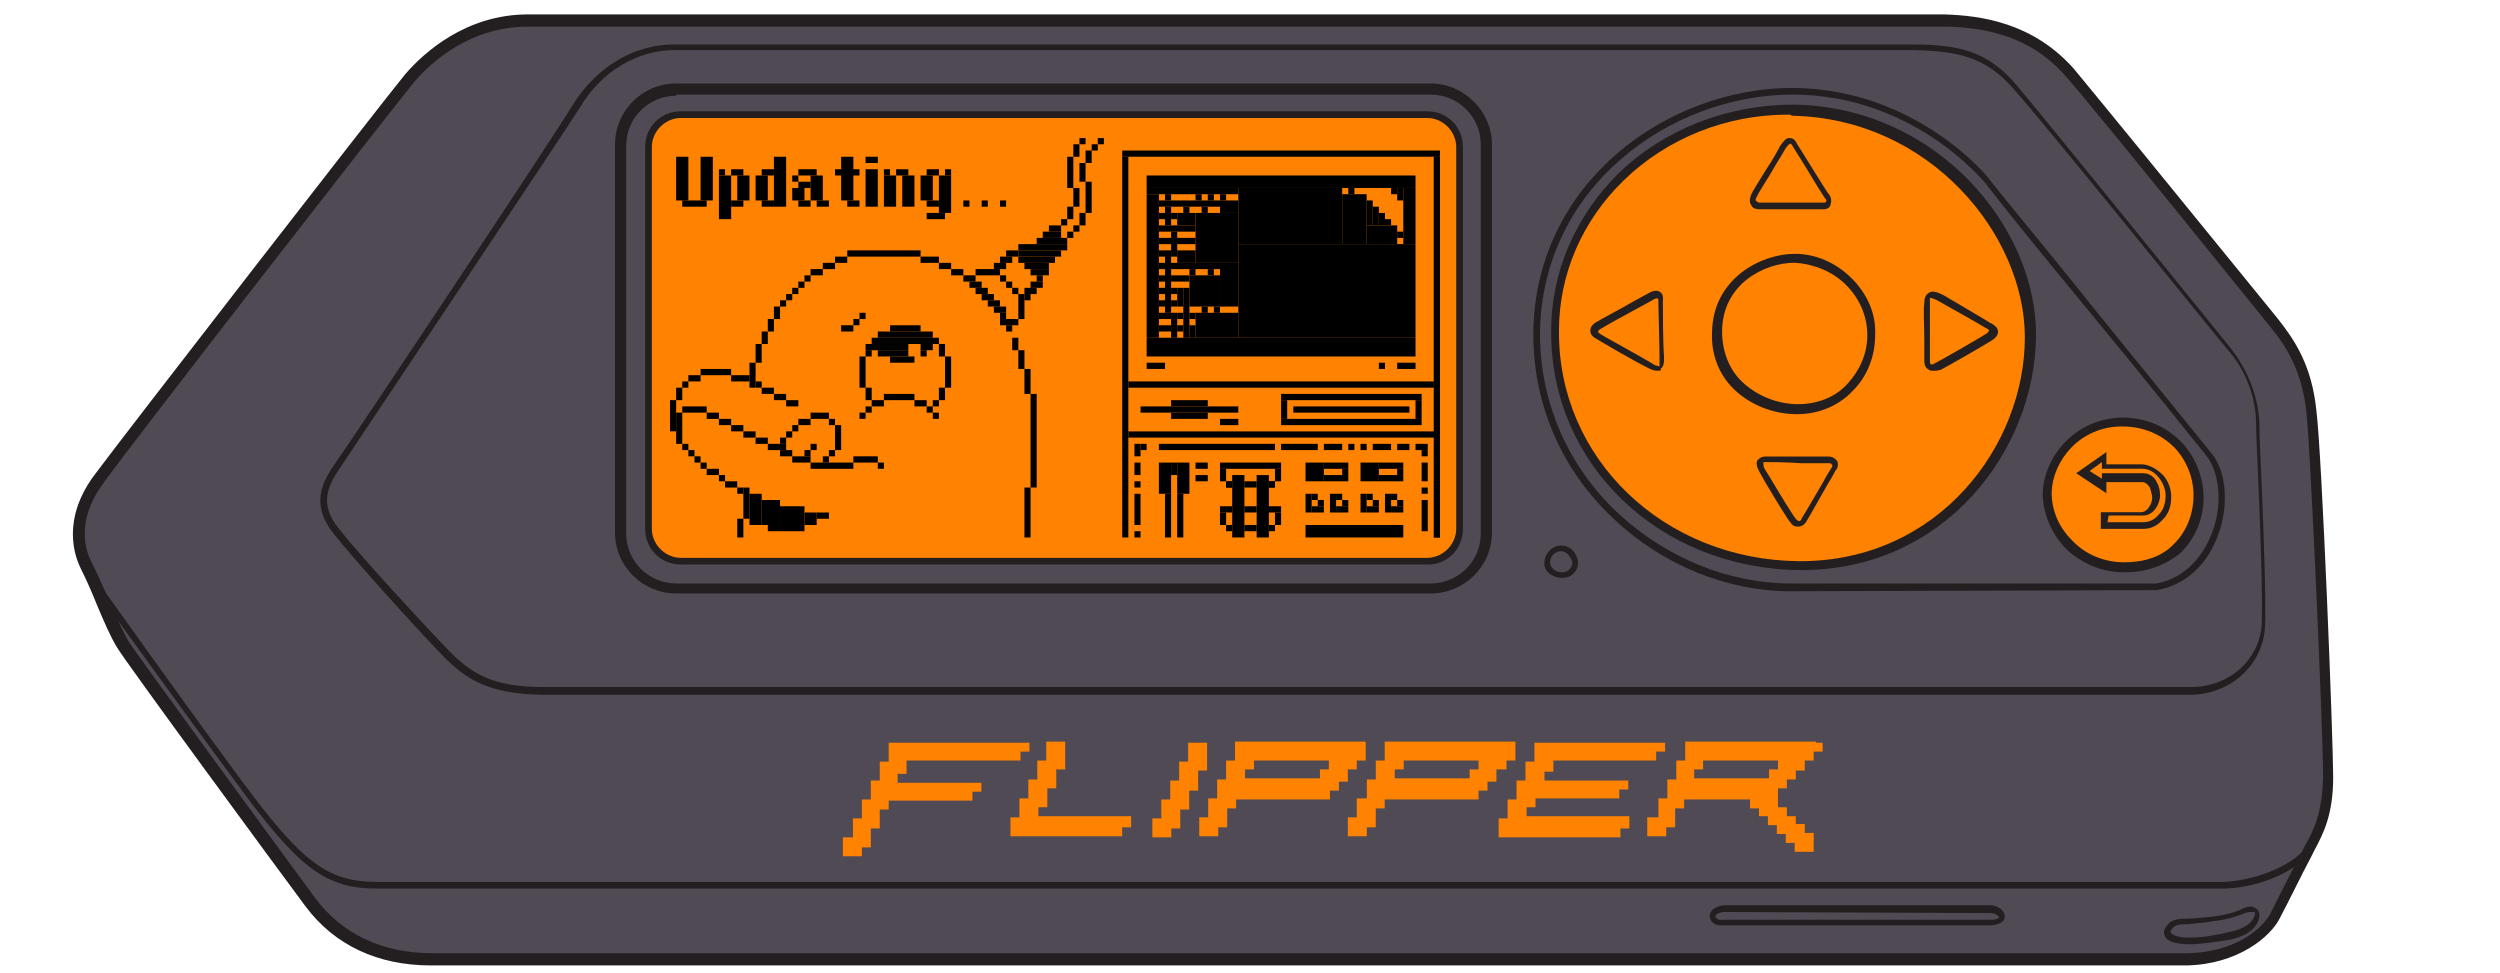 <svg width="347" height="135" viewBox="0 0 347 135" fill="none" xmlns="http://www.w3.org/2000/svg">
<g clip-path="url(#clip0_1594_10155)">
<path d="M73.42 2.927H269.884C275.931 3.082 282.133 4.473 287.095 10.192C292.057 15.911 313.301 42.187 315.472 44.969C317.643 47.752 319.968 51.307 320.589 57.18C321.209 63.054 322.915 102.468 322.915 107.878C322.915 113.597 321.209 115.916 319.968 118.543C318.728 120.862 316.867 124.726 315.627 127.044C314.386 129.363 310.2 132.918 303.532 133.073H59.93C52.797 133.073 46.905 130.445 43.028 125.19C39.152 120.089 17.908 90.876 16.978 89.33C15.427 86.857 14.187 82.993 12.016 78.665C10.62 75.883 10 71.555 13.566 66.609C17.288 61.663 53.572 14.674 56.829 10.965C60.085 7.101 65.667 2.773 73.42 2.927Z" fill="#4F4A54"/>
<path d="M59.775 134C52.487 134 46.44 131.218 42.408 125.808C38.842 121.016 17.133 91.494 16.203 89.794C15.272 88.248 14.497 86.393 13.566 84.23C12.946 82.684 12.171 80.829 11.241 78.974C10.31 77.119 8.604 72.173 12.946 66.145C16.823 60.89 53.262 13.902 56.208 10.347C58.844 7.255 64.737 2 73.265 2H73.42H269.883C274.845 2.155 282.133 3.082 287.871 9.574C290.817 13.129 300.431 24.876 315.627 43.578L316.247 44.351C318.573 47.288 320.899 50.843 321.519 57.026C322.294 63.208 323.845 102.623 323.845 107.878C323.845 113.133 322.449 115.761 321.209 118.08C321.054 118.389 320.899 118.698 320.744 119.007C319.503 121.326 317.642 125.19 316.402 127.508C315.161 129.981 310.665 133.845 303.532 134H59.93H59.775ZM73.265 3.7C65.357 3.7 59.93 8.492 57.449 11.429C54.503 14.984 18.063 61.817 14.342 67.073C10.465 72.328 11.861 76.501 12.791 78.201C13.722 80.056 14.497 81.911 15.272 83.611C16.203 85.775 16.978 87.475 17.753 88.867C18.528 90.258 39.927 119.471 43.803 124.726C47.525 129.672 53.107 132.3 59.93 132.3H303.842C310.2 132.145 314.076 128.899 315.161 126.735C316.402 124.262 318.263 120.553 319.503 118.234C319.658 117.925 319.813 117.616 319.968 117.307C321.209 115.143 322.294 112.824 322.449 107.878C322.449 101.85 320.744 62.899 320.123 57.18C319.503 51.461 317.332 48.061 315.161 45.433L314.541 44.66C295.469 21.012 288.956 13.129 286.785 10.656C282.754 6.019 277.482 3.855 270.194 3.7H73.73C73.42 3.7 73.265 3.7 73.265 3.7Z" fill="#231F20"/>
<path d="M52.332 123.335C45.199 123.335 41.477 120.553 32.794 108.651C24.421 97.368 12.791 81.138 12.636 80.984L13.411 80.52C13.566 80.675 25.041 96.904 33.414 108.187C41.943 119.78 45.509 122.408 52.332 122.408H308.804C313.921 122.098 319.193 119.625 320.589 116.843L321.364 117.307C319.813 120.398 314.231 123.18 308.804 123.335H52.332Z" fill="#231F20"/>
<path d="M265.542 6.482C271.744 6.482 275.776 7.255 279.807 12.047C283.839 16.838 307.719 46.361 309.734 48.834C311.75 51.307 313.456 55.016 313.456 59.035C313.456 63.054 314.386 81.911 314.076 86.857C313.766 91.958 309.579 95.667 304.152 95.822H75.126C67.838 95.667 64.737 93.813 61.325 90.258C57.914 86.548 49.076 77.119 46.44 73.719C43.493 70.009 44.889 67.227 46.595 64.6C48.61 62.126 77.297 19.002 80.088 14.52C82.724 10.192 87.686 6.482 93.733 6.482H265.542Z" fill="#4F4A54"/>
<path d="M75.281 96.44C67.838 96.286 64.737 94.431 61.17 90.721C57.604 87.012 48.92 77.429 46.285 74.028C43.183 70.164 44.579 67.073 46.44 64.445C48.455 61.663 77.142 18.539 79.623 14.365C82.879 9.265 87.996 6.173 93.578 6.173H265.387C271.899 6.173 275.931 7.101 279.962 11.892C283.994 16.684 308.184 46.515 309.889 48.679C312.215 51.77 313.611 55.635 313.611 59.19C313.611 60.581 313.766 63.672 313.921 67.227C314.231 74.646 314.541 83.766 314.386 87.012C314.076 92.267 309.734 96.286 304.152 96.44H75.281ZM93.733 6.946C88.461 6.946 83.499 9.883 80.553 14.829C77.917 19.002 49.076 62.127 47.215 64.909C45.664 67.227 44.114 69.855 47.06 73.41C49.696 76.81 58.379 86.239 61.946 89.948C65.357 93.504 68.303 95.358 75.436 95.358H304.462C309.579 95.204 313.611 91.494 313.921 86.703C314.076 83.457 313.766 73.874 313.456 66.918C313.301 63.363 313.146 60.272 313.146 58.881C313.146 53.934 310.665 50.225 309.579 48.988C307.719 46.824 283.684 16.993 279.497 12.356C275.621 7.874 271.744 7.101 265.542 6.946H93.733Z" fill="#231F20"/>
<path d="M306.633 63.208C310.51 68.154 307.874 80.211 299.345 81.602H248.485C230.963 81.447 213.131 67.073 213.286 46.515C213.441 25.958 231.273 12.82 248.95 12.82C265.077 12.974 275.001 24.103 275.931 25.494C278.877 29.358 303.222 58.88 306.633 63.208Z" fill="#4F4A54"/>
<path d="M248.485 82.066C239.646 82.066 230.653 78.356 223.985 72.019C216.697 65.218 212.821 56.098 212.821 46.361C212.976 25.185 231.583 12.201 248.795 12.201H248.95C266.162 12.356 276.241 24.876 276.241 25.03C277.637 26.885 283.994 34.459 290.507 42.651C297.64 51.461 305.083 60.581 306.943 62.899C309.114 65.527 309.424 70.473 307.719 74.646C306.168 78.665 303.067 81.293 299.345 81.911L248.485 82.066ZM248.795 13.129C232.048 13.129 213.906 25.803 213.751 46.361C213.751 55.789 217.628 64.754 224.605 71.246C231.273 77.429 239.957 80.984 248.485 80.984H299.345C302.602 80.365 305.393 78.047 306.943 74.183C308.494 70.319 308.184 65.836 306.323 63.363C304.462 61.044 297.174 51.925 289.886 43.115C283.219 35.077 277.016 27.349 275.621 25.494C275.466 25.34 265.697 13.129 248.795 13.129Z" fill="#231F20"/>
<path d="M239.181 126.117H276.241C277.637 126.117 279.032 127.817 276.396 127.972H238.716C237.631 127.972 236.7 126.581 239.181 126.117Z" fill="#4F4A54"/>
<path d="M238.716 128.436C237.941 128.436 237.32 127.817 237.32 127.199C237.32 126.735 237.476 125.962 239.181 125.653H276.241C277.326 125.653 278.257 126.426 278.257 127.199C278.257 127.663 277.947 128.281 276.396 128.436H238.716ZM239.181 126.581C238.251 126.735 238.096 127.044 238.096 127.199C238.096 127.354 238.406 127.663 238.716 127.663H276.396C277.171 127.663 277.481 127.354 277.481 127.354C277.481 127.199 277.016 126.735 276.241 126.735L239.181 126.581Z" fill="#231F20"/>
<path d="M312.991 126.272C313.456 126.426 313.456 128.899 309.269 129.827C302.912 131.372 299.965 130.29 300.896 128.745C301.826 127.199 302.912 128.126 307.408 127.354C311.905 126.581 311.905 125.653 312.991 126.272Z" fill="#4F4A54"/>
<path d="M303.997 131.063C302.291 131.063 301.051 130.754 300.586 130.136C300.276 129.672 300.276 129.208 300.586 128.745C301.206 127.663 302.136 127.508 303.532 127.508C304.462 127.508 305.703 127.354 307.408 127.199C309.579 126.89 310.665 126.426 311.285 126.117C312.06 125.808 312.525 125.653 313.146 126.117C313.456 126.272 313.611 126.581 313.611 127.045C313.611 127.508 313.301 129.672 309.424 130.445C307.408 130.754 305.393 131.063 303.997 131.063ZM312.37 126.581C312.215 126.581 312.06 126.581 311.595 126.735C310.82 127.045 309.734 127.508 307.563 127.817C305.858 128.126 304.617 128.126 303.687 128.281C302.136 128.281 301.826 128.436 301.361 129.054C301.206 129.363 301.361 129.518 301.361 129.518C301.826 130.136 304.307 130.6 309.424 129.363C311.75 128.899 312.525 127.972 312.836 127.354C312.991 127.045 312.991 126.735 312.991 126.581C312.681 126.581 312.525 126.581 312.37 126.581Z" fill="#231F20"/>
<path d="M248.795 15.293C267.713 15.602 281.823 31.213 281.823 46.824C281.668 63.209 268.643 78.665 249.725 78.665C230.808 78.511 215.612 64.445 215.767 46.052C215.922 28.431 231.273 14.984 248.795 15.293Z" fill="#FF8200"/>
<path d="M250.036 79.129H249.88C230.343 78.974 215.147 64.445 215.302 45.897C215.302 37.705 218.713 29.977 224.605 24.103C230.963 17.921 239.801 14.52 248.95 14.52C268.953 14.829 282.754 31.677 282.599 46.67C282.443 62.436 270.039 79.129 250.036 79.129ZM248.175 15.911C239.646 15.911 231.428 19.157 225.381 25.031C219.643 30.595 216.387 38.014 216.387 45.897C216.232 63.672 230.963 77.738 249.725 77.892H249.88C269.108 77.892 281.048 61.817 281.048 46.825C281.048 32.604 267.868 16.375 248.64 16.066C248.64 15.911 248.485 15.911 248.175 15.911Z" fill="#231F20"/>
<path d="M294.383 58.417C301.051 58.417 305.083 63.827 305.083 68.773C305.083 73.564 301.671 78.665 294.848 78.665C288.336 78.51 284.149 73.255 284.149 68.309C284.304 63.363 288.491 58.571 294.383 58.417Z" fill="#FF8200"/>
<path d="M295.003 79.438H294.848C291.747 79.438 288.801 78.201 286.63 76.037C284.614 73.874 283.529 71.091 283.529 68.464C283.684 63.517 287.871 58.108 294.538 57.953C297.795 57.953 300.741 59.19 302.912 61.508C304.772 63.517 305.858 66.3 305.858 69.082C305.858 71.864 304.772 74.646 302.757 76.656C300.741 78.356 298.105 79.438 295.003 79.438ZM294.538 59.19C288.646 59.19 284.924 63.981 284.769 68.309C284.769 70.782 285.7 73.101 287.56 74.956C289.421 76.965 292.057 78.047 294.848 78.047C297.64 78.047 300.12 77.274 301.826 75.419C303.532 73.719 304.462 71.246 304.462 68.773C304.462 66.3 303.532 63.981 301.826 62.126C300.586 60.89 298.26 59.19 294.538 59.19Z" fill="#231F20"/>
<path d="M249.57 73.101C249.105 73.101 248.795 72.946 248.485 72.483C248.175 72.173 246.469 69.391 244.919 66.763L244.143 65.372C243.833 64.754 243.678 64.136 243.988 63.827C244.143 63.672 244.453 63.363 245.074 63.363C245.694 63.363 247.865 63.363 249.88 63.363C251.586 63.363 253.292 63.363 253.757 63.363C254.532 63.363 254.842 63.827 254.998 63.981C255.153 64.29 255.153 64.909 254.842 65.218C254.687 65.372 254.377 66.145 253.757 67.073C252.361 69.546 250.966 72.019 250.656 72.483C250.346 72.946 249.88 73.101 249.57 73.101ZM244.919 64.136C244.763 64.136 244.763 64.136 244.763 64.29C244.763 64.445 244.763 64.754 244.919 65.063L245.694 66.3C246.779 68.155 248.95 71.71 249.26 72.019C249.415 72.173 249.57 72.328 249.725 72.328C249.881 72.328 250.036 72.173 250.036 72.019C250.346 71.555 252.051 68.618 253.137 66.763C253.602 65.836 254.067 65.218 254.222 64.909C254.377 64.754 254.377 64.6 254.222 64.445C254.222 64.29 253.912 64.29 253.757 64.29C253.292 64.29 251.741 64.29 249.88 64.29C247.71 64.136 245.694 64.136 244.919 64.136Z" fill="#231F20"/>
<path d="M230.188 51.461C229.878 51.461 229.722 51.461 229.257 51.307C228.792 51.152 225.381 49.297 222.279 47.443L221.504 46.979C220.884 46.67 220.729 46.206 220.729 45.897C220.729 45.433 221.039 44.97 221.659 44.66C222.124 44.351 225.071 42.806 226.931 41.724L228.637 40.796C229.102 40.487 229.878 40.178 230.343 40.487C230.963 40.796 230.808 41.569 230.808 41.724C230.808 42.651 230.808 47.597 230.963 49.452V50.07C230.963 50.534 230.808 50.998 230.498 51.152C230.653 51.461 230.343 51.461 230.188 51.461ZM230.033 41.415C229.878 41.415 229.722 41.415 229.257 41.724L227.552 42.651C225.536 43.733 222.745 45.279 222.279 45.588C221.969 45.742 221.814 45.897 221.814 46.052C221.814 46.206 221.969 46.206 222.124 46.361L222.9 46.824C224.605 47.752 229.257 50.38 229.722 50.689C230.188 50.843 230.343 50.843 230.343 50.843C230.343 50.843 230.343 50.689 230.343 50.534V49.916C230.343 48.061 230.188 43.115 230.188 42.187H230.653H230.188C230.188 41.569 230.188 41.415 230.033 41.415Z" fill="#231F20"/>
<path d="M268.333 51.462C268.178 51.462 267.868 51.462 267.713 51.307C267.402 51.152 267.092 50.843 267.092 50.07C267.092 49.607 267.092 48.525 267.092 47.288C267.092 45.279 266.937 42.806 267.092 42.033C267.092 41.415 267.247 40.951 267.713 40.642C268.178 40.333 268.798 40.487 269.728 40.951C270.504 41.415 275 44.042 276.241 44.815L276.551 44.97C277.016 45.279 277.326 45.588 277.326 46.052C277.326 46.361 277.171 46.825 276.396 47.288C275.466 47.906 270.039 50.998 269.418 51.307C268.953 51.462 268.643 51.462 268.333 51.462ZM267.868 42.033C267.868 42.96 267.868 45.279 267.868 47.288C267.868 48.525 267.868 49.607 267.868 50.07C267.868 50.225 267.868 50.534 268.023 50.534C268.178 50.689 268.333 50.534 268.643 50.38C269.263 50.07 274.69 46.979 275.621 46.361C275.931 46.206 276.086 45.897 276.086 45.897C276.086 45.742 275.931 45.742 275.776 45.588L275.466 45.433C274.225 44.66 269.728 42.188 268.953 41.724C268.333 41.415 267.868 41.26 267.868 41.415C267.868 41.415 267.868 41.724 267.868 42.033Z" fill="#231F20"/>
<path d="M253.137 29.049C252.672 29.049 246.934 29.049 245.074 29.049H244.298C243.678 29.049 243.213 28.895 243.058 28.431C242.903 28.276 242.748 27.813 243.058 27.04C243.213 26.576 244.143 25.185 245.074 23.639C246.004 22.248 246.779 20.857 247.089 20.239C247.555 19.621 247.865 19.157 248.33 19.157C248.795 19.157 249.105 19.311 249.415 19.93C249.57 20.239 250.501 21.63 251.431 23.176C252.517 24.876 253.602 26.731 253.912 27.04C254.222 27.504 254.222 27.967 254.067 28.431C254.067 28.74 253.602 29.049 253.137 29.049ZM244.298 28.122H245.074C248.64 28.122 252.827 28.122 253.137 28.122C253.292 28.122 253.447 28.122 253.447 27.967C253.602 27.813 253.447 27.658 253.292 27.504C252.982 27.04 251.896 25.34 250.811 23.485C249.88 21.939 248.95 20.548 248.795 20.239C248.64 19.93 248.485 19.93 248.485 19.93C248.485 19.93 248.175 20.084 247.865 20.548C247.555 21.166 246.624 22.557 245.849 23.949C244.919 25.494 243.988 26.885 243.833 27.349C243.678 27.504 243.678 27.658 243.678 27.813C243.988 28.122 244.143 28.122 244.298 28.122Z" fill="#231F20"/>
<path d="M297.484 73.41H291.592V71.091H297.174C298.105 71.091 298.725 69.855 298.725 69.082C298.725 68.773 298.57 68.154 298.415 67.691C298.105 67.227 297.795 66.918 297.329 66.918H292.367V68.464L288.181 65.681L292.367 62.745V64.445H297.174C298.26 64.445 299.345 65.063 300.276 65.99C301.051 66.918 301.361 68 301.361 68.927C301.361 70.164 301.051 71.246 300.276 72.019C299.5 72.946 298.57 73.41 297.484 73.41ZM292.523 72.482H297.484C298.26 72.482 299.035 72.173 299.655 71.4C300.276 70.782 300.586 69.855 300.586 68.773C300.586 68 300.276 67.073 299.655 66.3C299.035 65.527 298.26 65.063 297.329 65.063H291.747V64.136L290.042 65.372L291.747 66.454V65.681H297.484C298.26 65.681 299.035 66.145 299.345 66.918C299.81 67.691 299.81 68.464 299.81 68.773C299.81 70.009 298.88 71.555 297.484 71.555H292.678L292.523 72.482Z" fill="#231F20"/>
<path d="M216.697 76.037C217.783 76.037 218.713 77.119 218.713 78.047C218.713 78.82 218.093 79.901 216.852 79.747C215.612 79.592 214.682 78.974 214.682 77.892C214.682 76.965 215.457 76.037 216.697 76.037Z" fill="#4F4A54"/>
<path d="M216.852 80.211C215.457 80.211 214.216 79.283 214.371 78.047C214.371 76.81 215.457 75.728 216.697 75.728C218.093 75.728 219.023 76.965 219.023 78.201C219.023 79.129 218.248 80.211 216.852 80.211ZM216.697 76.501C215.922 76.501 215.147 77.119 215.147 78.047C215.147 78.82 215.922 79.438 216.852 79.438C217.783 79.438 218.248 78.665 218.248 78.047C218.093 77.428 217.473 76.501 216.697 76.501Z" fill="#231F20"/>
<path d="M249.415 57.489C246.004 57.489 242.748 56.098 240.577 53.934C238.561 51.925 237.476 49.143 237.631 46.052C237.786 38.632 244.453 35.232 249.105 35.232C252.051 35.232 254.842 36.468 257.013 38.632C259.184 40.796 260.425 43.578 260.27 46.515C260.27 49.452 259.184 52.234 257.168 54.244C255.308 56.253 252.516 57.489 249.415 57.489ZM249.105 36.468C244.918 36.468 239.026 39.405 239.026 46.052C239.026 48.679 239.956 51.152 241.662 52.852C243.678 54.862 246.624 56.098 249.57 56.098C252.206 56.098 254.687 55.171 256.393 53.316C258.099 51.461 259.184 49.143 259.184 46.515C259.184 43.888 258.099 41.415 256.238 39.56C254.222 37.55 251.586 36.623 249.105 36.468Z" fill="#231F20"/>
<path d="M198.555 81.602H93.888C89.702 81.602 86.135 78.202 86.135 73.874V20.084C86.135 15.911 89.547 12.356 93.888 12.356H198.555C202.742 12.356 206.308 15.757 206.308 20.084V73.874C206.308 78.202 202.897 81.602 198.555 81.602Z" fill="#4F4A54"/>
<path d="M198.555 82.375H93.888C89.237 82.375 85.36 78.665 85.36 73.874V20.084C85.36 15.447 89.082 11.583 93.888 11.583H198.555C203.207 11.583 207.083 15.447 207.083 20.084V73.874C207.083 78.665 203.207 82.375 198.555 82.375ZM93.888 13.284C90.012 13.284 86.911 16.375 86.911 20.239V74.028C86.911 77.892 90.012 80.984 93.888 80.984H198.555C202.432 80.984 205.533 77.892 205.533 74.028V20.084C205.533 16.22 202.432 13.129 198.555 13.129H93.888V13.284Z" fill="#231F20"/>
<path d="M198.245 77.892H94.509C92.028 77.892 90.012 75.883 90.012 73.41V20.393C90.012 17.92 92.028 15.911 94.509 15.911H198.09C200.571 15.911 202.587 17.92 202.587 20.393V73.41C202.742 75.883 200.726 77.892 198.245 77.892Z" fill="#FF8200"/>
<g clip-path="url(#clip1_1594_10155)">
<rect x="104.027" y="50.345" width="0.848" height="3.465" fill="black"/>
<rect x="116.749" y="45.148" width="1.696" height="0.866" fill="black"/>
<rect x="120.142" y="47.746" width="5.937" height="0.866" fill="black"/>
<rect x="121.838" y="48.612" width="4.241" height="0.866" fill="black"/>
<rect x="123.534" y="49.479" width="3.393" height="0.866" fill="black"/>
<rect x="127.775" y="47.746" width="1.696" height="0.866" fill="black"/>
<rect x="130.32" y="47.746" width="0.848" height="1.732" fill="black"/>
<rect x="131.168" y="49.479" width="0.848" height="4.331" fill="black"/>
<rect x="119.294" y="49.479" width="0.848" height="4.331" fill="black"/>
<rect x="120.142" y="53.81" width="0.848" height="1.732" fill="black"/>
<rect x="130.32" y="53.81" width="0.848" height="1.732" fill="black"/>
<rect x="122.686" y="54.676" width="4.241" height="0.866" fill="black"/>
<rect x="120.99" y="55.542" width="1.696" height="0.866" fill="black"/>
<rect x="129.471" y="55.542" width="0.848" height="0.866" fill="black"/>
<rect x="119.294" y="57.275" width="0.848" height="0.866" fill="black"/>
<rect x="120.142" y="56.409" width="0.848" height="0.866" fill="black"/>
<rect x="129.471" y="57.275" width="0.848" height="0.866" fill="black"/>
<rect x="128.623" y="56.409" width="0.848" height="0.866" fill="black"/>
<rect x="126.927" y="55.542" width="1.696" height="0.866" fill="black"/>
<rect x="120.142" y="48.612" width="0.848" height="0.866" fill="black"/>
<rect x="127.775" y="48.612" width="0.848" height="0.866" fill="black"/>
<rect x="120.99" y="46.88" width="9.33" height="0.866" fill="black"/>
<rect x="121.838" y="46.014" width="7.633" height="0.866" fill="black"/>
<rect x="123.534" y="45.148" width="4.241" height="0.866" fill="black"/>
<rect x="119.294" y="43.415" width="0.848" height="0.866" fill="black"/>
<rect x="118.446" y="44.281" width="0.848" height="0.866" fill="black"/>
<rect x="104.875" y="47.746" width="0.848" height="2.599" fill="black"/>
<rect x="105.723" y="46.014" width="0.848" height="1.732" fill="black"/>
<rect x="108.268" y="41.682" width="0.848" height="0.866" fill="black"/>
<rect x="114.205" y="36.485" width="1.696" height="0.866" fill="black"/>
<rect x="117.597" y="34.752" width="10.178" height="0.866" fill="black"/>
<rect x="155.764" y="20.892" width="44.103" height="0.866" fill="black"/>
<rect x="156.612" y="52.944" width="42.407" height="0.866" fill="black"/>
<rect x="158.308" y="56.409" width="13.57" height="0.866" fill="black"/>
<rect x="162.549" y="57.275" width="5.089" height="0.866" fill="black"/>
<rect x="169.334" y="58.141" width="2.544" height="0.866" fill="black"/>
<rect x="177.815" y="55.542" width="0.848" height="2.599" fill="black"/>
<rect x="196.474" y="55.542" width="0.848" height="2.599" fill="black"/>
<rect x="177.815" y="54.676" width="19.507" height="0.866" fill="black"/>
<rect x="179.512" y="56.409" width="16.115" height="0.866" fill="black"/>
<rect x="156.612" y="59.874" width="43.255" height="0.866" fill="black"/>
<rect x="160.853" y="61.606" width="16.115" height="0.866" fill="black"/>
<rect x="177.815" y="61.606" width="5.089" height="0.866" fill="black"/>
<rect x="183.752" y="61.606" width="2.544" height="0.866" fill="black"/>
<rect x="187.145" y="61.606" width="0.848" height="0.866" fill="black"/>
<rect x="190.537" y="61.606" width="2.544" height="0.866" fill="black"/>
<rect x="193.93" y="61.606" width="1.696" height="0.866" fill="black"/>
<rect x="196.474" y="61.606" width="1.696" height="0.866" fill="black"/>
<rect x="188.841" y="61.606" width="0.848" height="0.866" fill="black"/>
<rect x="186.297" y="65.071" width="0.848" height="0.866" fill="black"/>
<rect x="197.323" y="62.472" width="0.848" height="0.866" fill="black"/>
<rect x="197.323" y="67.67" width="0.848" height="0.866" fill="black"/>
<rect x="197.323" y="64.205" width="0.848" height="2.599" fill="black"/>
<rect x="197.323" y="69.402" width="0.848" height="4.331" fill="black"/>
<rect x="181.208" y="72.867" width="13.57" height="1.732" fill="black"/>
<rect x="181.208" y="64.205" width="2.544" height="2.599" fill="black"/>
<rect x="171.03" y="65.938" width="1.696" height="8.662" fill="black"/>
<rect x="161.701" y="68.536" width="0.848" height="6.064" fill="black"/>
<rect x="157.46" y="68.536" width="0.848" height="4.331" fill="black"/>
<rect x="157.46" y="73.734" width="0.848" height="0.866" fill="black"/>
<rect x="157.46" y="66.804" width="0.848" height="0.866" fill="black"/>
<rect x="158.308" y="61.606" width="0.848" height="0.866" fill="black"/>
<rect x="157.46" y="64.205" width="0.848" height="1.732" fill="black"/>
<rect x="157.46" y="61.606" width="0.848" height="1.732" fill="black"/>
<rect x="163.397" y="68.536" width="0.848" height="6.064" fill="black"/>
<rect x="160.853" y="64.205" width="1.696" height="4.331" fill="black"/>
<rect x="93.85" y="21.759" width="1.696" height="6.064" fill="black"/>
<rect x="97.242" y="21.759" width="1.696" height="6.064" fill="black"/>
<rect x="94.698" y="27.823" width="3.393" height="0.866" fill="black"/>
<rect x="99.787" y="24.357" width="1.696" height="6.064" fill="black"/>
<rect x="99.787" y="23.491" width="0.848" height="0.866" fill="black"/>
<rect x="101.483" y="23.491" width="1.696" height="0.866" fill="black"/>
<rect x="102.331" y="24.357" width="1.696" height="3.465" fill="black"/>
<rect x="104.875" y="24.357" width="1.696" height="3.465" fill="black"/>
<rect x="105.723" y="23.491" width="1.696" height="0.866" fill="black"/>
<rect x="105.723" y="27.823" width="1.696" height="0.866" fill="black"/>
<rect x="107.42" y="21.759" width="1.696" height="6.93" fill="black"/>
<rect x="110.812" y="23.491" width="2.544" height="0.866" fill="black"/>
<rect x="116.749" y="21.759" width="1.696" height="6.064" fill="black"/>
<rect x="120.142" y="23.491" width="1.696" height="5.197" fill="black"/>
<rect x="122.686" y="24.357" width="1.696" height="4.331" fill="black"/>
<rect x="125.231" y="24.357" width="1.696" height="4.331" fill="black"/>
<rect x="127.775" y="24.357" width="1.696" height="3.465" fill="black"/>
<rect x="128.623" y="27.823" width="1.696" height="0.866" fill="black"/>
<rect x="128.623" y="23.491" width="1.696" height="0.866" fill="black"/>
<rect x="131.168" y="23.491" width="0.848" height="0.866" fill="black"/>
<rect x="133.712" y="27.823" width="0.848" height="0.866" fill="black"/>
<rect x="138.801" y="27.823" width="0.848" height="0.866" fill="black"/>
<rect x="136.257" y="27.823" width="0.848" height="0.866" fill="black"/>
<rect x="128.623" y="29.555" width="2.544" height="0.866" fill="black"/>
<rect x="130.32" y="24.357" width="1.696" height="5.197" fill="black"/>
<rect x="115.901" y="23.491" width="3.393" height="0.866" fill="black"/>
<rect x="117.597" y="27.823" width="1.696" height="0.866" fill="black"/>
<rect x="120.142" y="21.759" width="1.696" height="0.866" fill="black"/>
<rect x="122.686" y="23.491" width="0.848" height="0.866" fill="black"/>
<rect x="124.383" y="23.491" width="1.696" height="0.866" fill="black"/>
<rect x="113.357" y="27.823" width="1.696" height="0.866" fill="black"/>
<rect x="110.812" y="27.823" width="1.696" height="0.866" fill="black"/>
<rect x="109.964" y="26.09" width="1.696" height="1.732" fill="black"/>
<rect x="110.812" y="25.224" width="1.696" height="0.866" fill="black"/>
<rect x="109.964" y="24.357" width="0.848" height="0.866" fill="black"/>
<rect x="112.509" y="24.357" width="1.696" height="3.465" fill="black"/>
<rect x="101.483" y="27.823" width="1.696" height="0.866" fill="black"/>
<rect x="163.397" y="64.205" width="1.696" height="4.331" fill="black"/>
<rect x="174.423" y="65.938" width="1.696" height="8.662" fill="black"/>
<rect x="169.334" y="64.205" width="8.481" height="0.866" fill="black"/>
<rect x="181.208" y="68.536" width="0.848" height="2.599" fill="black"/>
<rect x="176.967" y="65.071" width="0.848" height="1.732" fill="black"/>
<rect x="169.334" y="65.071" width="0.848" height="1.732" fill="black"/>
<rect x="162.549" y="64.205" width="0.848" height="1.732" fill="black"/>
<rect x="165.941" y="64.205" width="1.696" height="0.866" fill="black"/>
<rect x="165.941" y="65.938" width="1.696" height="0.866" fill="black"/>
<rect x="170.182" y="66.804" width="0.848" height="0.866" fill="black"/>
<rect x="176.119" y="66.804" width="0.848" height="0.866" fill="black"/>
<rect x="170.182" y="66.804" width="0.848" height="0.866" fill="black"/>
<rect x="176.119" y="66.804" width="0.848" height="0.866" fill="black"/>
<rect x="169.334" y="70.269" width="0.848" height="0.866" fill="black"/>
<rect x="175.271" y="70.269" width="0.848" height="0.866" fill="black"/>
<rect x="172.727" y="66.804" width="1.696" height="0.866" fill="black"/>
<rect x="172.727" y="72.867" width="1.696" height="0.866" fill="black"/>
<rect x="170.182" y="70.269" width="0.848" height="0.866" fill="black"/>
<rect x="172.727" y="70.269" width="1.696" height="0.866" fill="black"/>
<rect x="176.119" y="70.269" width="1.696" height="0.866" fill="black"/>
<rect x="176.967" y="71.135" width="0.848" height="1.732" fill="black"/>
<rect x="169.334" y="71.135" width="0.848" height="1.732" fill="black"/>
<rect x="176.119" y="72.867" width="0.848" height="0.866" fill="black"/>
<rect x="170.182" y="72.867" width="0.848" height="0.866" fill="black"/>
<rect width="0.848" height="0.866" transform="matrix(-1 0 0 1 182.904 68.536)" fill="black"/>
<rect width="1.696" height="0.866" transform="matrix(-1 0 0 1 183.752 70.269)" fill="black"/>
<rect width="0.848" height="0.866" transform="matrix(-1 0 0 1 183.752 69.402)" fill="black"/>
<rect x="192.234" y="68.536" width="0.848" height="2.599" fill="black"/>
<rect width="0.848" height="0.866" transform="matrix(-1 0 0 1 193.93 68.536)" fill="black"/>
<rect width="1.696" height="0.866" transform="matrix(-1 0 0 1 194.778 70.269)" fill="black"/>
<rect width="0.848" height="0.866" transform="matrix(-1 0 0 1 194.778 69.402)" fill="black"/>
<rect x="188.841" y="68.536" width="0.848" height="2.599" fill="black"/>
<rect width="0.848" height="0.866" transform="matrix(-1 0 0 1 190.537 68.536)" fill="black"/>
<rect width="1.696" height="0.866" transform="matrix(-1 0 0 1 191.386 70.269)" fill="black"/>
<rect width="0.848" height="0.866" transform="matrix(-1 0 0 1 191.386 69.402)" fill="black"/>
<rect x="184.6" y="68.536" width="0.848" height="2.599" fill="black"/>
<rect width="0.848" height="0.866" transform="matrix(-1 0 0 1 186.297 68.536)" fill="black"/>
<rect width="1.696" height="0.866" transform="matrix(-1 0 0 1 187.145 70.269)" fill="black"/>
<rect width="0.848" height="0.866" transform="matrix(-1 0 0 1 187.145 69.402)" fill="black"/>
<rect x="183.752" y="64.205" width="3.393" height="0.866" fill="black"/>
<rect x="183.752" y="65.938" width="3.393" height="0.866" fill="black"/>
<rect x="193.93" y="65.071" width="0.848" height="0.866" fill="black"/>
<rect x="188.841" y="64.205" width="2.544" height="2.599" fill="black"/>
<rect x="191.386" y="64.205" width="3.393" height="0.866" fill="black"/>
<rect x="191.386" y="65.938" width="3.393" height="0.866" fill="black"/>
<rect x="177.815" y="58.141" width="19.507" height="0.866" fill="black"/>
<rect x="162.549" y="55.542" width="5.089" height="0.866" fill="black"/>
<rect x="159.156" y="50.345" width="2.544" height="0.866" fill="black"/>
<rect x="193.93" y="50.345" width="2.544" height="0.866" fill="black"/>
<rect x="191.386" y="50.345" width="0.848" height="0.866" fill="black"/>
<rect x="193.082" y="26.09" width="0.848" height="0.866" fill="black"/>
<rect x="193.93" y="32.154" width="0.848" height="0.866" fill="black"/>
<rect x="193.93" y="26.09" width="0.848" height="1.732" fill="black"/>
<rect x="189.689" y="27.823" width="0.848" height="3.465" fill="black"/>
<rect x="190.537" y="28.689" width="0.848" height="2.599" fill="black"/>
<rect x="191.386" y="29.555" width="0.848" height="1.732" fill="black"/>
<rect x="192.234" y="30.421" width="0.848" height="0.866" fill="black"/>
<rect x="187.145" y="26.09" width="0.848" height="0.866" fill="black"/>
<rect x="159.156" y="46.88" width="37.318" height="2.599" fill="black"/>
<rect x="159.156" y="24.357" width="37.318" height="1.732" fill="black"/>
<rect x="171.878" y="33.886" width="24.596" height="12.994" fill="black"/>
<rect x="171.878" y="26.09" width="14.418" height="7.796" fill="black"/>
<rect x="186.297" y="26.956" width="3.393" height="6.93" fill="black"/>
<rect x="165.941" y="29.555" width="5.937" height="6.93" fill="black"/>
<rect x="169.334" y="27.823" width="2.544" height="1.732" fill="black"/>
<rect x="159.156" y="26.09" width="12.722" height="0.866" fill="black"/>
<rect x="159.156" y="26.956" width="1.696" height="19.924" fill="black"/>
<rect x="169.334" y="36.485" width="2.544" height="6.064" fill="black"/>
<rect x="165.941" y="43.415" width="5.937" height="3.465" fill="black"/>
<rect x="165.093" y="38.218" width="4.241" height="4.331" fill="black"/>
<rect x="160.853" y="36.485" width="8.481" height="0.866" fill="black"/>
<rect x="165.093" y="37.351" width="0.848" height="0.866" fill="black"/>
<rect x="161.701" y="34.752" width="0.848" height="8.662" fill="black"/>
<rect x="162.549" y="43.415" width="0.848" height="3.465" fill="black"/>
<rect x="163.397" y="39.95" width="0.848" height="2.599" fill="black"/>
<rect x="162.549" y="32.154" width="0.848" height="3.465" fill="black"/>
<rect x="163.397" y="34.752" width="2.544" height="1.732" fill="black"/>
<rect x="167.638" y="37.351" width="0.848" height="0.866" fill="black"/>
<rect x="168.486" y="42.549" width="0.848" height="0.866" fill="black"/>
<rect x="164.245" y="39.95" width="0.848" height="6.93" fill="black"/>
<rect x="165.093" y="45.148" width="0.848" height="1.732" fill="black"/>
<rect x="165.093" y="43.415" width="0.848" height="0.866" fill="black"/>
<rect x="160.853" y="33.02" width="5.089" height="0.866" fill="black"/>
<rect x="160.853" y="31.287" width="5.089" height="0.866" fill="black"/>
<rect x="163.397" y="29.555" width="2.544" height="1.732" fill="black"/>
<rect x="162.549" y="38.218" width="2.544" height="0.866" fill="black"/>
<rect x="160.853" y="45.148" width="1.696" height="0.866" fill="black"/>
<rect x="163.397" y="45.148" width="0.848" height="0.866" fill="black"/>
<rect x="162.549" y="41.682" width="0.848" height="0.866" fill="black"/>
<rect x="163.397" y="43.415" width="0.848" height="0.866" fill="black"/>
<rect x="160.853" y="41.682" width="0.848" height="0.866" fill="black"/>
<rect x="162.549" y="39.95" width="0.848" height="0.866" fill="black"/>
<rect x="160.853" y="27.823" width="8.481" height="0.866" fill="black"/>
<rect x="161.701" y="28.689" width="0.848" height="2.599" fill="black"/>
<rect x="165.941" y="26.956" width="0.848" height="0.866" fill="black"/>
<rect x="160.853" y="29.555" width="0.848" height="0.866" fill="black"/>
<rect x="162.549" y="29.555" width="0.848" height="0.866" fill="black"/>
<rect x="164.245" y="28.689" width="0.848" height="0.866" fill="black"/>
<rect x="166.789" y="28.689" width="0.848" height="0.866" fill="black"/>
<rect x="169.334" y="26.956" width="0.848" height="0.866" fill="black"/>
<rect x="167.638" y="26.956" width="0.848" height="0.866" fill="black"/>
<rect x="161.701" y="26.956" width="0.848" height="0.866" fill="black"/>
<rect x="160.853" y="38.218" width="0.848" height="0.866" fill="black"/>
<rect x="160.853" y="39.95" width="0.848" height="0.866" fill="black"/>
<rect x="160.853" y="43.415" width="1.696" height="0.866" fill="black"/>
<rect x="160.853" y="34.752" width="0.848" height="0.866" fill="black"/>
<rect x="166.789" y="42.549" width="0.848" height="0.866" fill="black"/>
<rect x="189.689" y="31.287" width="4.241" height="2.599" fill="black"/>
<rect x="194.778" y="26.09" width="1.696" height="7.796" fill="black"/>
<rect x="155.764" y="21.759" width="0.848" height="52.841" fill="black"/>
<rect x="199.019" y="21.759" width="0.848" height="52.841" fill="black"/>
<rect x="199.019" y="21.759" width="0.848" height="52.841" fill="black"/>
<rect x="115.901" y="35.619" width="1.696" height="0.866" fill="black"/>
<rect x="133.712" y="38.218" width="1.696" height="0.866" fill="black"/>
<rect x="138.801" y="43.415" width="0.848" height="0.866" fill="black"/>
<rect x="142.193" y="40.816" width="0.848" height="0.866" fill="black"/>
<rect x="142.193" y="39.95" width="1.696" height="0.866" fill="black"/>
<rect x="135.408" y="37.351" width="3.393" height="0.866" fill="black"/>
<rect x="138.801" y="35.619" width="1.696" height="0.866" fill="black"/>
<rect x="141.345" y="33.886" width="6.785" height="0.866" fill="black"/>
<rect x="141.345" y="34.752" width="5.937" height="0.866" fill="black"/>
<rect x="142.193" y="36.485" width="3.393" height="0.866" fill="black"/>
<rect x="143.042" y="37.351" width="2.544" height="0.866" fill="black"/>
<rect x="143.89" y="38.218" width="0.848" height="0.866" fill="black"/>
<rect x="143.89" y="33.02" width="4.241" height="0.866" fill="black"/>
<rect x="145.586" y="31.287" width="1.696" height="0.866" fill="black"/>
<rect x="147.282" y="30.421" width="0.848" height="0.866" fill="black"/>
<rect x="149.827" y="29.555" width="0.848" height="1.732" fill="black"/>
<rect x="148.979" y="26.09" width="0.848" height="2.599" fill="black"/>
<rect x="148.13" y="21.759" width="0.848" height="4.331" fill="black"/>
<rect x="150.675" y="20.892" width="0.848" height="1.732" fill="black"/>
<rect x="152.371" y="19.16" width="0.848" height="0.866" fill="black"/>
<rect x="149.827" y="19.16" width="0.848" height="0.866" fill="black"/>
<rect x="151.523" y="20.026" width="0.848" height="0.866" fill="black"/>
<rect x="148.979" y="20.026" width="0.848" height="1.732" fill="black"/>
<rect x="149.827" y="22.625" width="0.848" height="2.599" fill="black"/>
<rect x="150.675" y="25.224" width="0.848" height="4.331" fill="black"/>
<rect x="148.13" y="28.689" width="0.848" height="1.732" fill="black"/>
<rect x="148.979" y="31.287" width="0.848" height="0.866" fill="black"/>
<rect x="148.13" y="32.154" width="0.848" height="0.866" fill="black"/>
<rect x="144.738" y="32.154" width="2.544" height="0.866" fill="black"/>
<rect x="141.345" y="35.619" width="5.089" height="0.866" fill="black"/>
<rect x="139.649" y="34.752" width="1.696" height="0.866" fill="black"/>
<rect x="137.953" y="36.485" width="1.696" height="0.866" fill="black"/>
<rect x="143.042" y="39.084" width="1.696" height="0.866" fill="black"/>
<rect x="138.801" y="38.218" width="0.848" height="0.866" fill="black"/>
<rect x="139.649" y="39.084" width="0.848" height="0.866" fill="black"/>
<rect x="140.497" y="39.95" width="0.848" height="0.866" fill="black"/>
<rect x="141.345" y="40.816" width="0.848" height="3.465" fill="black"/>
<rect x="139.649" y="45.148" width="0.848" height="0.866" fill="black"/>
<rect x="138.801" y="44.281" width="2.544" height="0.866" fill="black"/>
<rect x="141.345" y="48.612" width="0.848" height="2.599" fill="black"/>
<rect x="143.042" y="54.676" width="0.848" height="12.994" fill="black"/>
<rect x="142.193" y="67.67" width="0.848" height="6.93" fill="black"/>
<rect x="102.331" y="72.001" width="0.848" height="2.599" fill="black"/>
<rect x="103.179" y="67.67" width="0.848" height="4.331" fill="black"/>
<rect x="105.723" y="69.402" width="2.544" height="3.465" fill="black"/>
<rect x="108.268" y="70.269" width="3.393" height="3.465" fill="black"/>
<rect x="106.572" y="72.867" width="1.696" height="0.866" fill="black"/>
<rect x="111.66" y="71.135" width="1.696" height="1.732" fill="black"/>
<rect x="113.357" y="71.135" width="1.696" height="0.866" fill="black"/>
<rect x="102.331" y="67.67" width="0.848" height="0.866" fill="black"/>
<rect x="100.635" y="66.804" width="1.696" height="0.866" fill="black"/>
<rect x="98.09" y="65.071" width="1.696" height="0.866" fill="black"/>
<rect x="97.242" y="64.205" width="0.848" height="0.866" fill="black"/>
<rect x="94.698" y="61.606" width="0.848" height="0.866" fill="black"/>
<rect x="93.85" y="57.275" width="0.848" height="4.331" fill="black"/>
<rect x="93.001" y="55.542" width="0.848" height="4.331" fill="black"/>
<rect x="93.85" y="53.81" width="0.848" height="1.732" fill="black"/>
<rect x="94.698" y="52.944" width="0.848" height="0.866" fill="black"/>
<rect x="95.546" y="52.077" width="1.696" height="0.866" fill="black"/>
<rect x="97.242" y="51.211" width="4.241" height="0.866" fill="black"/>
<rect x="101.483" y="52.077" width="2.544" height="0.866" fill="black"/>
<rect x="104.875" y="52.944" width="0.848" height="0.866" fill="black"/>
<rect x="107.42" y="54.676" width="1.696" height="0.866" fill="black"/>
<rect x="112.509" y="57.275" width="2.544" height="0.866" fill="black"/>
<rect x="110.812" y="58.141" width="1.696" height="0.866" fill="black"/>
<rect x="115.053" y="58.141" width="0.848" height="0.866" fill="black"/>
<rect x="115.901" y="59.007" width="0.848" height="3.465" fill="black"/>
<rect x="115.053" y="62.472" width="0.848" height="0.866" fill="black"/>
<rect x="114.205" y="63.339" width="0.848" height="0.866" fill="black"/>
<rect x="121.838" y="64.205" width="0.848" height="0.866" fill="black"/>
<rect x="109.964" y="59.007" width="0.848" height="0.866" fill="black"/>
<rect x="109.116" y="59.874" width="0.848" height="0.866" fill="black"/>
<rect x="108.268" y="60.74" width="0.848" height="0.866" fill="black"/>
<rect x="112.509" y="64.205" width="5.937" height="0.866" fill="black"/>
<rect x="109.964" y="63.339" width="2.544" height="0.866" fill="black"/>
<rect x="108.268" y="62.472" width="1.696" height="0.866" fill="black"/>
<rect x="106.572" y="61.606" width="2.544" height="0.866" fill="black"/>
<rect x="104.875" y="60.74" width="1.696" height="0.866" fill="black"/>
<rect x="94.698" y="56.409" width="3.393" height="0.866" fill="black"/>
<rect x="118.446" y="63.339" width="3.393" height="0.866" fill="black"/>
<rect x="98.09" y="57.275" width="1.696" height="0.866" fill="black"/>
<rect x="99.787" y="58.141" width="1.696" height="0.866" fill="black"/>
<rect x="101.483" y="59.007" width="1.696" height="0.866" fill="black"/>
<rect x="103.179" y="59.874" width="1.696" height="0.866" fill="black"/>
<rect x="112.509" y="61.606" width="0.848" height="0.866" fill="black"/>
<rect x="111.66" y="62.472" width="0.848" height="0.866" fill="black"/>
<rect x="109.116" y="55.542" width="1.696" height="0.866" fill="black"/>
<rect x="105.723" y="53.81" width="1.696" height="0.866" fill="black"/>
<rect x="95.546" y="62.472" width="0.848" height="0.866" fill="black"/>
<rect x="96.394" y="63.339" width="0.848" height="0.866" fill="black"/>
<rect x="99.787" y="65.938" width="0.848" height="0.866" fill="black"/>
<rect x="104.027" y="68.536" width="1.696" height="4.331" fill="black"/>
<rect x="142.193" y="51.211" width="0.848" height="3.465" fill="black"/>
<rect x="140.497" y="46.88" width="0.848" height="1.732" fill="black"/>
<rect x="137.953" y="42.549" width="1.696" height="0.866" fill="black"/>
<rect x="137.105" y="41.682" width="1.696" height="0.866" fill="black"/>
<rect x="136.257" y="40.816" width="1.696" height="0.866" fill="black"/>
<rect x="135.408" y="39.95" width="1.696" height="0.866" fill="black"/>
<rect x="134.56" y="39.084" width="1.696" height="0.866" fill="black"/>
<rect x="132.016" y="37.351" width="1.696" height="0.866" fill="black"/>
<rect x="130.32" y="36.485" width="1.696" height="0.866" fill="black"/>
<rect x="127.775" y="35.619" width="2.544" height="0.866" fill="black"/>
<rect x="112.509" y="37.351" width="1.696" height="0.866" fill="black"/>
<rect x="111.66" y="38.218" width="0.848" height="0.866" fill="black"/>
<rect x="110.812" y="39.084" width="0.848" height="0.866" fill="black"/>
<rect x="109.964" y="39.95" width="0.848" height="0.866" fill="black"/>
<rect x="109.116" y="40.816" width="0.848" height="0.866" fill="black"/>
<rect x="107.42" y="42.549" width="0.848" height="1.732" fill="black"/>
<rect x="106.572" y="44.281" width="0.848" height="1.732" fill="black"/>
</g>
<path d="M198.245 78.356H94.509C91.718 78.356 89.547 76.192 89.547 73.41V20.393C89.547 17.611 91.718 15.447 94.509 15.447H198.09C200.881 15.447 203.052 17.611 203.052 20.393V73.41C203.052 76.192 200.881 78.356 198.245 78.356ZM94.509 16.375C92.338 16.375 90.477 18.23 90.477 20.393V73.41C90.477 75.574 92.338 77.428 94.509 77.428H198.09C200.261 77.428 202.121 75.574 202.121 73.41V20.393C202.121 18.23 200.261 16.375 198.09 16.375H94.509Z" fill="#231F20"/>
<path d="M154.518 113.288C151.106 113.288 147.54 113.288 144.128 113.288V112.052H145.369C145.369 111.433 145.369 110.042 145.369 109.424H146.609C146.609 108.806 146.609 107.415 146.609 106.796H147.85C147.85 105.714 147.85 104.014 147.85 102.932C147.23 102.932 145.834 102.932 145.214 102.932C145.214 103.55 145.214 104.941 145.214 105.56H143.973C143.973 106.178 143.973 107.569 143.973 108.187H142.733C142.733 108.806 142.733 110.197 142.733 110.815H141.492C141.492 111.433 141.492 112.824 141.492 113.443H140.252C140.252 114.061 140.252 115.452 140.252 116.07C145.369 116.07 150.641 116.07 155.758 116.07V114.834H156.999V113.288C156.533 113.288 155.293 113.288 154.518 113.288Z" fill="#FF8200"/>
<path d="M166.302 108.187V106.951H167.543C167.543 105.869 167.543 104.169 167.543 103.087C166.922 103.087 165.527 103.087 164.907 103.087C164.907 103.705 164.907 105.096 164.907 105.714H163.666C163.666 106.333 163.666 107.724 163.666 108.342H162.426C162.426 108.96 162.426 110.351 162.426 110.97H161.185C161.185 111.588 161.185 112.979 161.185 113.597H159.945C159.945 114.215 159.945 115.607 159.945 116.225C160.565 116.225 161.961 116.225 162.581 116.225V114.988H163.821C163.821 114.37 163.821 112.979 163.821 112.361H165.062C165.062 111.742 165.062 110.351 165.062 109.733H166.302V108.187Z" fill="#FF8200"/>
<path d="M207.859 106.796H209.099V105.56H210.34C210.34 104.941 210.34 103.55 210.34 102.932C204.292 102.932 198.245 102.932 192.198 102.932C192.198 103.55 192.198 104.941 192.198 105.56H190.957C190.957 106.178 190.957 107.569 190.957 108.187H189.717C189.717 108.806 189.717 110.197 189.717 110.815H188.321C188.321 111.433 188.321 112.824 188.321 113.443H187.081C187.081 114.061 187.081 115.452 187.081 116.07C187.701 116.07 189.096 116.07 189.717 116.07V114.834H190.957C190.957 114.215 190.957 112.824 190.957 112.206H192.198V110.97C196.539 110.97 200.881 110.97 205.223 110.97V109.733H206.463V108.497H207.704V106.796H207.859ZM205.223 106.796H203.982V108.033C200.571 108.033 197.004 108.033 193.593 108.033V106.796H194.834V105.56C198.245 105.56 201.811 105.56 205.223 105.56V106.796Z" fill="#FF8200"/>
<path d="M187.08 106.796H188.321V105.56H189.561C189.561 104.941 189.561 103.55 189.561 102.932C183.514 102.932 177.467 102.932 171.419 102.932C171.419 103.55 171.419 104.941 171.419 105.56H170.179C170.179 106.178 170.179 107.569 170.179 108.187H168.938C168.938 108.806 168.938 110.197 168.938 110.815H167.698C167.698 111.433 167.698 112.824 167.698 113.443H166.457C166.457 114.061 166.457 115.452 166.457 116.07C167.078 116.07 168.473 116.07 169.093 116.07V114.834H170.334C170.334 114.215 170.334 112.824 170.334 112.206H171.574V110.97C175.916 110.97 180.258 110.97 184.599 110.97V109.733H185.84V108.497H187.08V106.796ZM184.444 106.796H183.204V108.033C179.793 108.033 176.226 108.033 172.815 108.033V106.796H174.055V105.56C177.467 105.56 181.033 105.56 184.444 105.56V106.796Z" fill="#FF8200"/>
<path d="M229.878 105.56V104.323H231.118V103.087C225.071 103.087 219.023 103.087 212.976 103.087C212.976 103.705 212.976 105.096 212.976 105.714H211.735C211.735 106.333 211.735 107.724 211.735 108.342H210.495C210.495 108.96 210.495 110.351 210.495 110.97H209.254C209.254 111.588 209.254 112.979 209.254 113.597H208.014C208.014 114.215 208.014 115.607 208.014 116.225C213.596 116.225 219.333 116.225 224.916 116.225V114.988H226.156V113.288C221.504 113.288 216.542 113.288 211.89 113.288V112.052H213.131V110.815C217.007 110.815 220.884 110.815 224.761 110.815V109.578H226.001V108.342C222.124 108.342 218.248 108.342 214.371 108.342V107.105H215.612V105.56C220.419 105.56 225.226 105.56 229.878 105.56Z" fill="#FF8200"/>
<path d="M141.647 105.56V104.323H142.888V103.087C136.375 103.087 129.863 103.087 123.35 103.087C123.35 103.705 123.35 105.096 123.35 105.714H122.11C122.11 106.333 122.11 107.724 122.11 108.342H120.869C120.869 108.96 120.869 110.351 120.869 110.97H119.629C119.629 111.588 119.629 112.979 119.629 113.597H118.388C118.388 114.215 118.388 115.607 118.388 116.225H116.993C116.993 116.843 116.993 118.234 116.993 118.852C117.613 118.852 119.008 118.852 119.629 118.852V117.616H120.869C120.869 116.998 120.869 115.607 120.869 114.988H122.11C122.11 114.37 122.11 112.979 122.11 112.361H123.35V111.124C127.227 111.124 131.103 111.124 134.98 111.124V109.888H136.22V108.651C132.344 108.651 128.467 108.651 124.591 108.651V107.415H125.831V105.56C131.258 105.56 136.53 105.56 141.647 105.56Z" fill="#FF8200"/>
<path d="M252.051 102.932C246.004 102.932 239.957 102.932 233.909 102.932C233.909 103.55 233.909 104.941 233.909 105.56H232.669C232.669 106.178 232.669 107.569 232.669 108.187H231.428C231.428 108.806 231.428 110.197 231.428 110.815H230.188C230.188 111.433 230.188 112.824 230.188 113.443H228.637C228.637 114.061 228.637 115.452 228.637 116.07C229.257 116.07 230.653 116.07 231.273 116.07V114.834H232.514C232.514 114.215 232.514 112.824 232.514 112.206H233.754V110.97C236.7 110.97 239.801 110.97 242.903 110.97V112.206H244.143V113.288H245.384V114.525H246.624V115.761H247.865V116.998H249.105V118.234C249.725 118.234 251.121 118.234 251.741 118.234C251.741 117.616 251.741 116.225 251.741 115.607H250.501V114.37H249.26V113.288H248.02V112.052H246.779C246.779 111.433 246.779 110.042 246.779 109.424H248.02V108.187H249.26V106.951H250.501V105.56H251.741V104.323H252.982V103.087H252.051V102.932ZM246.779 106.796H245.539V108.033C242.127 108.033 238.561 108.033 235.15 108.033V106.796H236.39V105.56C239.801 105.56 243.368 105.56 246.779 105.56V106.796Z" fill="#FF8200"/>
</g>
<defs>
<clipPath id="clip0_1594_10155">
<rect width="314" height="132" fill="white" transform="translate(10 2)"/>
</clipPath>
<clipPath id="clip1_1594_10155">
<rect width="106.866" height="55.44" fill="white" transform="translate(93.001 19.16)"/>
</clipPath>
</defs>
</svg>
